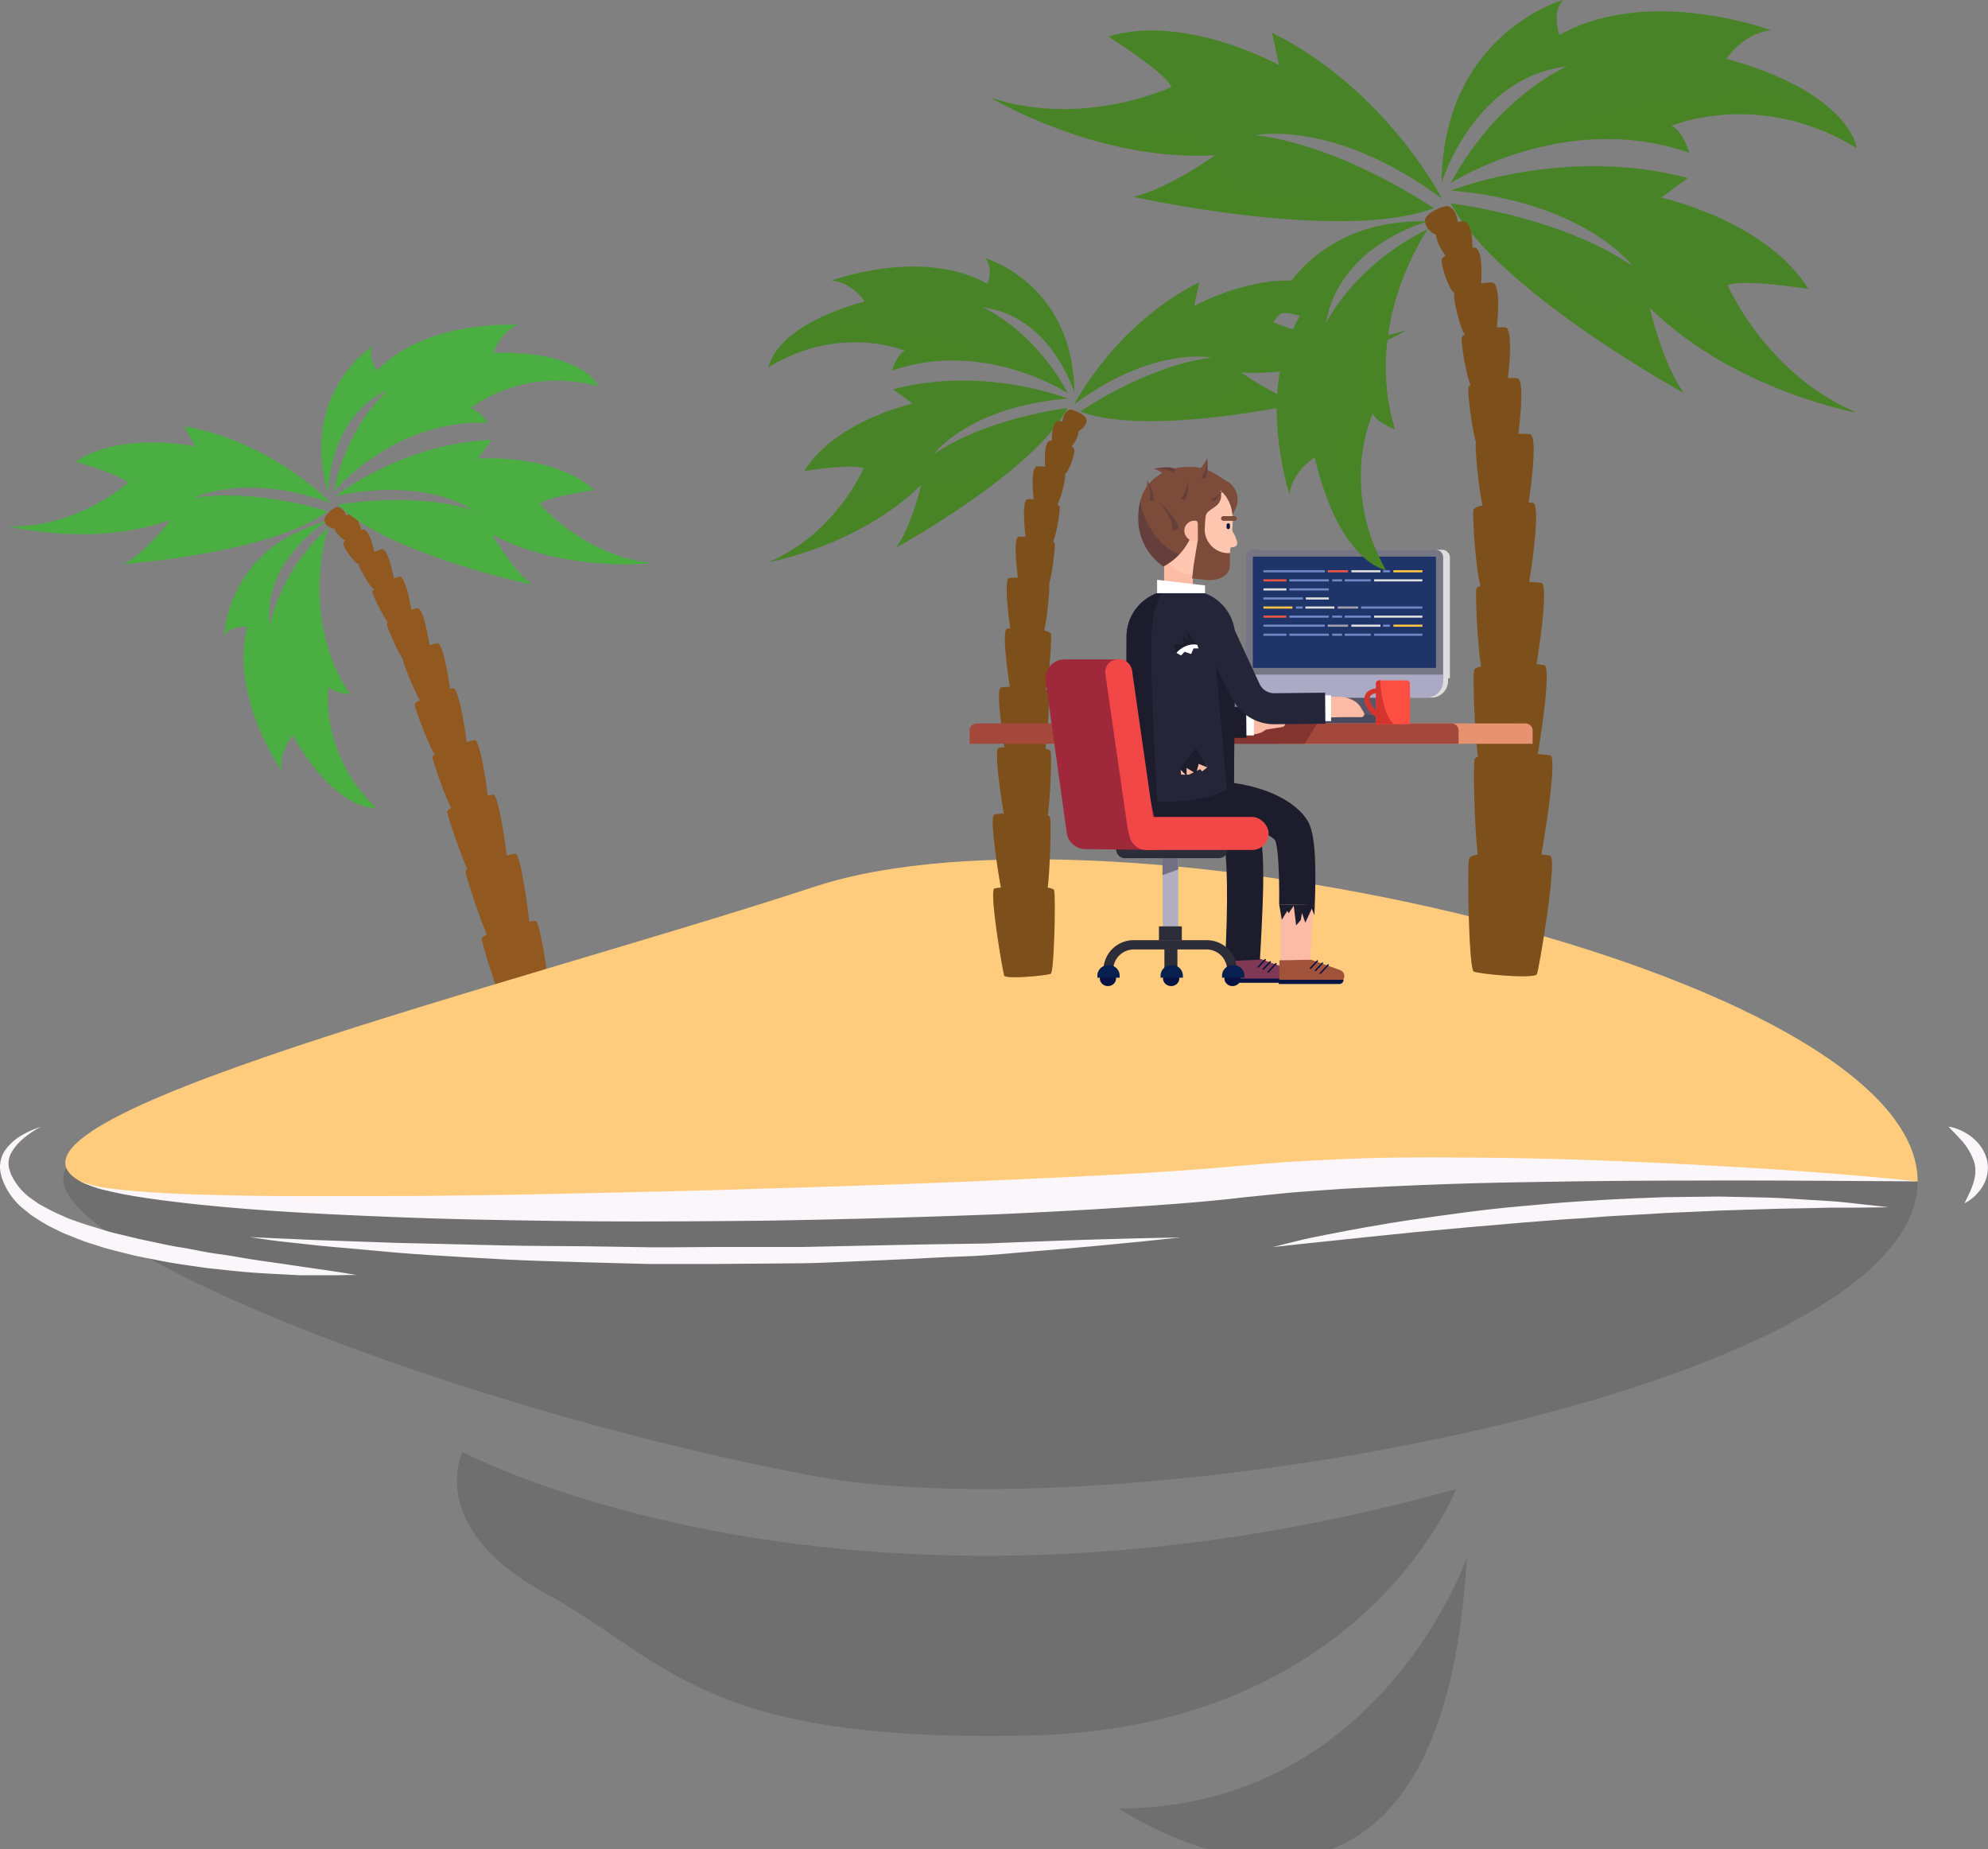<svg xmlns="http://www.w3.org/2000/svg" viewBox="0 0 417.27 388.14"><rect x="0" y="0" width="417.27" height="388.14" fill="#808080" stroke="none"/><defs><style>.a{isolation:isolate;}.b{fill:#91581f;}.c,.e,.h,.j{opacity:0.3;}.c,.e,.f,.h,.j{mix-blend-mode:multiply;}.d,.e{fill:#4aae42;}.f{opacity:0.13;}.g,.h{fill:#488427;}.i,.j{fill:#ffcc7d;}.k{fill:#fbf6f9;}.l{fill:#7d501b;}.m{fill:#7c4b39;}.n{fill:#fcbba4;}.o{fill:#ffc7b0;}.p,.q{fill:#081344;}.q{opacity:0.2;}.r{fill:#585668;}.s{fill:#ddd;}.t{fill:#767684;}.u{fill:#1f3468;}.v{fill:#aba9c4;}.w{fill:#6e89c4;}.x{fill:#ffc543;}.y{fill:#ea5444;}.z{fill:#a29fb0;}.aa{fill:#4a4960;}.ab{fill:#e79271;}.ac{fill:#a5483c;}.ad{fill:#84352f;}.ae{fill:#7f3954;}.af{fill:none;stroke:#081344;stroke-linecap:round;stroke-miterlimit:10;stroke-width:0.3px;}.ag{fill:#1c1c2d;}.ah{fill:#a0523a;}.ai{fill:#fff;}.aj{fill:#25253a;}.ak{fill:#b1aec1;}.al{fill:#716f82;}.am{fill:#2d2d3a;}.an{fill:#072050;}.ao{fill:#9f293b;}.ap{fill:#f14747;}.aq{fill:#fc4f42;}.ar{fill:#ce2d29;opacity:0.79;}</style></defs><title>island-detail</title><g class="a"><path class="b" d="M70.78,106.38c-.67.06-3.15,2-2.65,3.17a2.78,2.78,0,0,0,2.83,1.38c.76-.15,2.26-1.29,2-2.07S72.14,106.59,70.78,106.38Z"/><path class="b" d="M73.68,107.83c-.67,0-3.9,2.06-3.44,3.22s2.29,2.8,3.06,2.68,2.86-1.31,2.66-2.09S75,108.08,73.68,107.83Z"/><path class="b" d="M76.33,111.11c-.67,0-4.64,2.1-4.23,3.27s2.53,4.08,3.29,4,3.47-1.33,3.29-2.1S77.66,111.41,76.33,111.11Z"/><path class="b" d="M80.29,115.25c-.66,0-5.39,2.14-5,3.32s2.76,5.35,3.52,5.29,4.07-1.34,3.93-2.12S81.6,115.59,80.29,115.25Z"/><path class="b" d="M84,121c-.66,0-6.13,2.18-5.81,3.37s3,6.63,3.76,6.59,4.67-1.36,4.56-2.14S85.26,121.39,84,121Z"/><path class="b" d="M87.79,127.63c-.66-.06-6.87,2.22-6.6,3.42s3.23,7.9,4,7.89,5.28-1.38,5.19-2.16S89.07,128.08,87.79,127.63Z"/><path class="b" d="M91.94,135c-.65-.09-7.62,2.26-7.39,3.47s3.46,9.18,4.22,9.19,5.88-1.39,5.82-2.18S93.2,135.44,91.94,135Z"/><path class="b" d="M95.24,144.48c-.65-.11-8.36,2.3-8.18,3.52s3.69,10.45,4.45,10.5S98,157.09,98,156.3,96.48,145,95.24,144.48Z"/><path class="b" d="M99.77,155.36c-.65-.14-9.11,2.34-9,3.57s3.93,11.72,4.69,11.8,7.09-1.43,7.09-2.22S101,155.94,99.77,155.36Z"/><path class="b" d="M103.65,166.77c-.65-.16-9.85,2.39-9.76,3.62s4.16,13,4.92,13.1,7.69-1.44,7.72-2.24S104.85,167.4,103.65,166.77Z"/><path class="b" d="M108.29,179.2c-.64-.19-10.6,2.42-10.55,3.67s4.39,14.27,5.15,14.41,8.29-1.46,8.35-2.26S109.48,179.88,108.29,179.2Z"/><path class="b" d="M112.47,193.29c-.64-.21-11.34,2.47-11.34,3.72s4.63,15.55,5.39,15.71,8.9-1.48,9-2.28S113.64,194,112.47,193.29Z"/><g class="c"><path class="b" d="M68.79,107.79c-.53.59-.89,1.26-.67,1.76a2.78,2.78,0,0,0,2.83,1.38,2.32,2.32,0,0,0,.61-.25A24.39,24.39,0,0,0,68.79,107.79Z"/><path class="b" d="M70.75,109.74c-.42.46-.66.93-.51,1.31.45,1.16,2.29,2.8,3.06,2.68a2.26,2.26,0,0,0,.37-.1A28.7,28.7,0,0,0,70.75,109.74Z"/><path class="b" d="M73.12,112.8c-.69.55-1.18,1.13-1,1.58.41,1.17,2.53,4.08,3.29,4a3.74,3.74,0,0,0,.74-.21A43.09,43.09,0,0,0,73.12,112.8Z"/><path class="b" d="M75.83,117.53c-.42.37-.65.74-.56,1,.35,1.13,2.53,5,3.4,5.26C77.75,121.7,76.84,119.58,75.83,117.53Z"/><path class="b" d="M78.56,123.58c-.3.29-.46.56-.4.79.32,1.19,3,6.63,3.76,6.59H82C80.71,128.57,79.63,126.07,78.56,123.58Z"/><path class="b" d="M86,135.66a4,4,0,0,1-2.36-1.83c-.73-1.14-1.38-2.32-2-3.53-.32.27-.49.53-.44.75.27,1.2,3.23,7.9,4,7.89a13.38,13.38,0,0,0,2.67-.71C87.24,137.34,86.61,136.47,86,135.66Z"/><path class="b" d="M86.77,136.7c-1.3.61-2.31,1.25-2.22,1.72.23,1.21,3.46,9.18,4.22,9.19a17.41,17.41,0,0,0,3.49-.88A40.21,40.21,0,0,0,86.77,136.7Z"/><path class="b" d="M93.09,155.89c.85-3.19.14-6.88-1.33-10.48-2.28.79-4.81,1.89-4.7,2.59.18,1.22,3.69,10.45,4.45,10.5a9.17,9.17,0,0,0,1.71-.3A3.64,3.64,0,0,1,93.09,155.89Z"/><path class="b" d="M98,168.81c-1.37-2.56-1.46-5.32-1.78-8A4.36,4.36,0,0,1,93,157.4c-1.3.55-2.25,1.12-2.2,1.54.14,1.23,3.93,11.72,4.69,11.8A18.7,18.7,0,0,0,99,170,3.86,3.86,0,0,1,98,168.81Z"/><path class="b" d="M100.53,170.72A3.51,3.51,0,0,1,98,168.81c-.09-.17-.16-.33-.24-.5-2.08.72-3.89,1.53-3.85,2.09.09,1.24,4.16,13,4.92,13.1a21.59,21.59,0,0,0,4-.75C102.07,178.87,101.66,174.63,100.53,170.72Z"/><path class="b" d="M106.9,186.29a3.93,3.93,0,0,1-3.94-2.88c-.19-.92-.36-1.86-.52-2.81-2.45.77-4.72,1.68-4.7,2.27,0,1.25,4.39,14.27,5.15,14.41a26.07,26.07,0,0,0,4.85-.88A59,59,0,0,0,106.9,186.29Z"/><path class="b" d="M111.18,210.89c-.38-2.21-.25-5.29-.44-8a3.28,3.28,0,0,1-2.7-2.74c-.25-1.82-.31-3.82-.38-5.86-3.1.84-6.53,2-6.53,2.72,0,1.26,4.63,15.55,5.39,15.71a26.25,26.25,0,0,0,4.88-.81C111.32,211.58,111.24,211.24,111.18,210.89Z"/></g><path class="d" d="M70.42,104.12S84.4,93,103.18,92.35l-2.91,3.89s15.72-1.2,24.5,6.62c0,0-9.79,1.31-11.49,2.87,0,0,9.16,10.91,23.47,12.45,0,0-18.17,2.08-33.46-6,0,0,4,7.09,8.32,10.52,0,0-30.43-6.49-40.67-16.79,0,0,15.8-2.81,28.17,1.12C99.12,107,89.68,100,70.42,104.12Z"/><path class="e" d="M117.17,113c-4.95-1-9.58-2.93-14.45-4.17a3.82,3.82,0,0,1-4.48,2c-4.56-1.43-9.83-4.69-14.76-3.68a54.26,54.26,0,0,1-9.16,1.53c12.31,8.66,37.29,14,37.29,14-4.36-3.43-8.32-10.52-8.32-10.52,15.29,8.09,33.46,6,33.46,6A34.62,34.62,0,0,1,123.87,114C121.63,113.8,119.39,113.49,117.17,113Z"/><path class="d" d="M69.53,105.61S57.2,92.68,38.69,89.47L41,93.71s-15.41-3.34-25.17,3.2c0,0,9.52,2.64,11,4.42,0,0-10.56,9.55-25,9.12,0,0,17.71,4.55,34-1.37,0,0-4.89,6.48-9.69,9.28,0,0,31-2.26,42.59-11.05,0,0-15.27-5-28.06-2.75C40.7,104.55,51,98.89,69.53,105.61Z"/><path class="e" d="M26.17,118.35s30.08-2.2,42-10.66A4.3,4.3,0,0,1,67,108c-9.2,1-18.23,3.17-27.5,3.59-3.18.14-4.94-3.91-3.35-6.24-2.46,1-4.88,2-7.25,3.08a75.71,75.71,0,0,1-11.46,3.69,54.9,54.9,0,0,0,18.4-3S31,115.55,26.17,118.35Z"/><path class="d" d="M70.1,103.05s12.82-15.17,32.23-14.32c0,0-2.05-3-3.66-3,0,0,10.73-9,26.93-4.69,0,0-3.15-7.48-22-7,0,0,1.2-4.24,5.07-5.86,0,0-19.1-1.25-29.5,9.56,0,0-2.16-2.84-.95-5.09,0,0-15.45,9.72-9.37,30.83,0,0,0-16.11,12.7-21.67C81.52,81.77,73.09,88.66,70.1,103.05Z"/><path class="e" d="M112.08,77.11c-5.56,0-10.71,1.73-15.91,3.54a4.16,4.16,0,0,1-1.36.23c-9.62,3.24-18.76,8.39-23.46,17.43a45.7,45.7,0,0,0-1.26,4.75s12.82-15.17,32.23-14.32c0,0-2.05-3-3.66-3,0,0,10.73-9,26.93-4.69a4.93,4.93,0,0,0-.69-1C120.61,79.16,116.44,77.09,112.08,77.11Z"/><path class="d" d="M68.89,110.66s-6.3,18.83,4.52,35c0,0-3.61-.21-4.48-1.56,0,0-2.09,13.83,10,25.45,0,0-8,1.2-17.46-15.17,0,0-3,3.22-2.37,7.37,0,0-11-15.67-7.17-30.18,0,0-3.54-.37-4.84,1.83,0,0,.27-18.25,21.47-24,0,0-13.77,8.37-11.91,22.11C56.64,131.47,58.14,120.7,68.89,110.66Z"/><path class="e" d="M68.92,144.08c.88,1.35,4.48,1.56,4.48,1.56-6.23-9.29-6.78-19.46-6.13-26.43-1.09,5.26-1.64,10.65,0,15.76.93,2.94-1.59,5-4.06,4.89A40.21,40.21,0,0,0,63.73,158c8.41,12.51,15.18,11.51,15.18,11.51C66.83,157.91,68.92,144.08,68.92,144.08Z"/><path class="f" d="M97.09,304.73s81,43.34,208.53,7.79c0,0-19.27,50-89,51.71s-76.5-15.87-102-29.75S97.09,304.73,97.09,304.73Z"/><path class="f" d="M279.29,388.14c13.94-5.22,26.31-21.46,28.6-61.3,0,0-18.13,52.7-73.1,52.7a73.19,73.19,0,0,0,18.89,8.61Z"/><path class="g" d="M304.49,40s23.76-9.49,49.79-2.65l-5.59,4.13s22.06,4.83,30.88,19.17c0,0-14-2.23-16.94-.79,0,0,8.07,18.74,27.08,26.74,0,0-25.78-4.63-43.42-22,0,0,2.51,11.35,7.09,17.85,0,0-39.07-21.43-48.88-39.77,0,0,22.83,2.65,38.18,13.14C342.67,55.82,332.61,42.31,304.49,40Z"/><path class="h" d="M370.64,72.24c-5.77-2.17-11.35-4.73-17.05-7.15-1.39-.59-5.44-2.3-6-2.55l-.64-.28c-4.8,2.81-11.15,3.17-15.92.09a143.93,143.93,0,0,0-20.56-11.48c14.44,16,42.9,31.6,42.9,31.6-4.57-6.5-7.09-17.85-7.09-17.85,17.64,17.4,43.42,22,43.42,22A51.16,51.16,0,0,1,370.64,72.24Z"/><path class="g" d="M302.66,41.7S291.07,18.9,267,6.87l1.47,6.8s-19.76-10.93-35.85-6c0,0,12,7.54,13.25,10.58,0,0-18.42,8.75-38,2.23,0,0,22.42,13.53,47.16,12.1,0,0-9.38,6.87-17.11,8.74,0,0,43.5,9.67,63,2.37,0,0-18.91-13.08-37.36-15.32C263.54,28.38,280,24.87,302.66,41.7Z"/><path class="h" d="M253.82,32.65A14.68,14.68,0,0,1,252.2,28c-3.31.12-6.62.24-9.94.29a123.39,123.39,0,0,1-19.79-1.1C230.85,30.25,242,33.1,253.82,32.65Z"/><path class="h" d="M294.14,43.21,292.89,43l-.53-.06-3.09-.33q-3.94-.37-7.89-.66c-4.58-.32-9.17-.61-13.75-1a17.16,17.16,0,0,1-13.48-7.75c-2.52,1.74-9.91,6.59-16.21,8.11,0,0,43.5,9.67,63,2.37l-.58-.39A21.61,21.61,0,0,1,294.14,43.21Z"/><path class="g" d="M304.49,38.44s23.82-15.53,50.11-6.37c0,0-1.59-4.92-3.78-5.65,0,0,18.41-7.89,38.88,4.65,0,0-1.24-11.55-27.33-18.72,0,0,3.38-5.33,9.36-6,0,0-25.69-9.58-44.41,1,0,0-1.79-4.78.8-7.37,0,0-25.2,7-25.55,38.44,0,0,6.63-22.11,26.34-24.5C328.91,13.94,314.52,19.92,304.49,38.44Z"/><path class="h" d="M383.85,23.55l-1.06-.5-.53-.2a85.32,85.32,0,0,0-8.84-2.76c-2.88-.73-5.76-1.49-8.64-2.21a14.92,14.92,0,0,1-9.9,3.57,77.33,77.33,0,0,0-7.82.09c-1.14.08-2.28.18-3.41.3-.09,0-.57.11-1.46.24a89.74,89.74,0,0,0-13,3.43c-1.41.5-2.83,1-4.22,1.55l-1,.39c-1.68.75-3.36,1.51-5,2.33-4.21,2.08-8.32,4.32-12.39,6.66a15.56,15.56,0,0,1-1.41.71c-.24.42-.48.84-.71,1.27,0,0,23.82-15.53,50.11-6.37,0,0-1.59-4.92-3.78-5.65,0,0,18.41-7.89,38.88,4.65,0,0-.31-2.79-3.7-6.47C385.29,24.24,384.57,23.89,383.85,23.55Z"/><path class="f" d="M16.84,242.53c-23.57,13.1,74.07,52.36,154.26,67.3,65,12.1,231.39-17.94,231.39-61.88,0,0-90.23-14.55-139.55-19.93S33,233.56,16.84,242.53Z"/><path class="i" d="M16.84,247.94c-23.57-13.1,91.48-41.26,154.26-61.88S402.49,204,402.49,247.94c0,0-92.38-5.38-141.7,0S33,256.91,16.84,247.94Z"/><path class="j" d="M361.81,210.11a20.76,20.76,0,0,1-3.76,9,48.83,48.83,0,0,1-20.5,16.13,69.91,69.91,0,0,1-36.32,5.55c-13.46-1.57-26.41-5.11-39.71-7.47-.57-.1-5.87-.86-3.62-.62-1.25-.14-2.51-.29-3.77-.37-3.2-.2-6.41-.24-9.61-.21-6.83.05-13.66.33-20.49.62-13.81.59-27.64.34-41.44,1.08-3.81.2-7.63.44-11.43.82-1.62.16-3.25.32-4.87.52l-1.24.15-1,.16c-6.44,1-12.67,2.68-19,4.13-14.17,3.24-28.81,5.78-43.36,6.32-14.15.53-28.39-.08-42.56-.21-7.12-.06-14.46-.91-21.55-.17l-1.54.15-.87.13-4.93.71a105.14,105.14,0,0,1-12.38,1.19c-.47,0-.93,0-1.39,0l.4.25c16.14,9,194.62,5.38,243.95,0s141.7,0,141.7,0C402.49,234.27,386.18,221.12,361.81,210.11Z"/><path class="k" d="M402.49,247.94c-16.11-.09-32.21-.23-48.3-.16q-12.06,0-24.12.17c-8,.13-16.07.23-24.09.49s-16,.63-24,1.06c-4,.27-8,.55-11.95.88l-5.94.61-3,.3-3,.34c-8.08.87-16.14,1.39-24.2,1.91s-16.11.92-24.17,1.29q-24.17.94-48.34,1.35-12.09.14-24.18.17T113,256.19c-8.06-.13-16.12-.26-24.18-.54s-16.12-.61-24.17-1.06-16.1-1.05-24.13-1.91c-4-.44-8-.93-12-1.58-2-.34-4-.71-5.95-1.19a23.12,23.12,0,0,1-5.72-2,22.89,22.89,0,0,0,5.82,1.45c2,.29,4,.49,6,.64,4,.34,8,.54,12,.67q12,.39,24.1.37T88.88,251c8-.11,16.08-.18,24.11-.36l24.11-.53q12.06-.28,24.11-.68c16.07-.46,32.14-1,48.19-1.72s32.12-1.41,48-2.78l3-.27,3-.25,6.08-.49c4.05-.25,8.1-.45,12.15-.64s8.09-.29,12.13-.33,8.08-.08,12.12,0c16.15,0,32.27.6,48.37,1.42S386.46,246.27,402.49,247.94Z"/><path class="l" d="M304,43.28c-.94-.19-5.15,1.47-4.94,3.26a4,4,0,0,0,3.31,3c1.11.11,3.63-.84,3.63-2S305.84,44.12,304,43.28Z"/><path class="l" d="M307.43,46.46c-.93-.23-6.19,1.22-6,3s2,4.79,3.09,4.93,4.47-.62,4.51-1.76S309.18,47.36,307.43,46.46Z"/><path class="l" d="M309.72,52c-.92-.26-7.23,1-7.15,2.75s1.79,6.63,2.87,6.82,5.3-.39,5.38-1.53S311.43,53,309.72,52Z"/><path class="l" d="M313.45,59.36c-.9-.29-8.27.72-8.26,2.49s1.58,8.48,2.66,8.7,6.14-.17,6.26-1.3S315.11,60.37,313.45,59.36Z"/><path class="l" d="M316.13,68.76c-.89-.32-9.31.47-9.36,2.24s1.38,10.32,2.44,10.58,7,.06,7.14-1.06S317.75,69.83,316.13,68.76Z"/><path class="l" d="M318.64,79.44c-.87-.36-10.35.22-10.46,2s1.18,12.17,2.22,12.47,7.8.29,8-.83S320.21,80.57,318.64,79.44Z"/><path class="l" d="M321.32,91.19c-.86-.39-11.38,0-11.57,1.72s1,14,2,14.35,8.64.51,8.89-.6S322.85,92.38,321.32,91.19Z"/><path class="l" d="M321.92,105.61c-.85-.42-12.42-.28-12.67,1.47s.77,15.86,1.79,16.23,9.47.74,9.76-.36S323.41,106.86,321.92,105.61Z"/><path class="l" d="M323.66,122.4c-.83-.45-13.46-.53-13.78,1.21s.56,17.7,1.57,18.12,10.31,1,10.64-.13S325.11,123.71,323.66,122.4Z"/><path class="l" d="M324.28,139.66c-.82-.49-14.5-.78-14.88,1s.36,19.54,1.36,20,11.14,1.18,11.52.1S325.68,141,324.28,139.66Z"/><path class="l" d="M325.53,158.62c-.8-.52-15.54-1-16,.7s.15,21.39,1.14,21.88,12,1.41,12.39.34S326.89,160,325.53,158.62Z"/><path class="l" d="M325.47,179.67c-.79-.55-16.58-1.29-17.09.44s-.05,23.23.92,23.77,12.81,1.63,13.27.57S326.78,181.15,325.47,179.67Z"/><g class="c"><path class="l" d="M306,47.36c0-1.21-.31-3.29-2-4.08a2,2,0,0,0-.7.05,9.27,9.27,0,0,0,0,1A23.1,23.1,0,0,1,306,47.36Z"/><path class="l" d="M308.87,53a.69.69,0,0,0,.12-.33c0-1.15.19-5.27-1.55-6.17a5.22,5.22,0,0,0-1.89.25A18.13,18.13,0,0,1,308.87,53Z"/><path class="l" d="M309.54,56.2a16.66,16.66,0,0,1-.13,4.9c.79-.26,1.39-.6,1.42-1,.08-1.14.59-7.08-1.11-8a3.82,3.82,0,0,0-1.14,0A18.73,18.73,0,0,1,309.54,56.2Z"/><path class="l" d="M308.94,63.13c.14.17.27.34.43.51a11.91,11.91,0,0,1,3.52,6.44c.7-.21,1.19-.48,1.23-.83.13-1.13,1-8.88-.66-9.89a13.18,13.18,0,0,0-3.85.35A17.83,17.83,0,0,1,308.94,63.13Z"/><path class="l" d="M312.11,77.67a5.93,5.93,0,0,0,.75,3.92c1.73-.15,3.41-.48,3.5-1.07.17-1.12,1.4-10.68-.22-11.75a13.52,13.52,0,0,0-3.52.12C313.36,71.47,313,74.21,312.11,77.67Z"/><path class="l" d="M315.6,87.24a43.8,43.8,0,0,1,1.09,6.55c1-.16,1.65-.4,1.72-.74.21-1.11,1.8-12.48.23-13.61a25.06,25.06,0,0,0-6.47.33C312.8,82.26,315,85,315.6,87.24Z"/><path class="l" d="M316.9,98.18c0,3.11-.17,6.22-.32,9.32,2-.06,3.95-.29,4.07-.84.25-1.11,2.2-14.29.67-15.48a21.45,21.45,0,0,0-5,0A44.52,44.52,0,0,1,316.9,98.18Z"/><path class="l" d="M316.48,109.48c-.08,1.55-.68,2.92-.36,4.5a19.31,19.31,0,0,1,.72,5c-.11,1.47-.7,3.28-.27,4.72,2.14,0,4.1-.21,4.23-.73.29-1.1,2.6-16.09,1.12-17.34a23.83,23.83,0,0,0-5.25-.15Q316.58,107.47,316.48,109.48Z"/><path class="l" d="M316.58,123.72a31.38,31.38,0,0,1,1.53,4.18c.42,2.67-.55,4.4-1.71,6.75-1,2.06-.16.74,1.32,1.67a5.83,5.83,0,0,1,2.35,2.26,6.83,6.83,0,0,1,.62,3.54c.79-.1,1.33-.26,1.41-.51.33-1.09,3-17.89,1.56-19.2a34.08,34.08,0,0,0-7.24-.21A4.43,4.43,0,0,0,316.58,123.72Z"/><path class="l" d="M320,144.78c-1.07,2.77-2.52,4.22-.9,6.95,1.1,1.84.48,5-.56,6.71-.36.6,0,1.66.6,2.83,1.68,0,3-.18,3.11-.56.37-1.08,3.41-19.69,2-21.06a17.73,17.73,0,0,0-3.92-.35A7.5,7.5,0,0,1,320,144.78Z"/><path class="l" d="M325.53,158.62a33.81,33.81,0,0,0-6.81-.49c-.06.11-.11.22-.16.32-.86,1.45,2.53,5.51,2.71,7.56a9.08,9.08,0,0,1-.75,4.75,5,5,0,0,1,2.19,4.24c-.19,2.53-1.55,4.5-2.08,6.93,0,0,0,.07,0,.1,1.36,0,2.35-.18,2.46-.49C323.49,180.46,326.89,160,325.53,158.62Z"/><path class="l" d="M325.47,179.67a17.67,17.67,0,0,0-3.95-.47,17.79,17.79,0,0,0-.89,2.73c-.69,3.2,0,6.3-1.19,9.48s-2.27,6.72-4.45,9.59a2.63,2.63,0,0,1-4.78-2c.09-.61.21-1.21.33-1.81l0-.09c-.12-.52-.22-1-.32-1.56l0,.07a2.84,2.84,0,0,1-1.69,1.63c.2,3.64.48,6.46.82,6.65,1,.54,12.81,1.63,13.27.57S326.78,181.15,325.47,179.67Z"/></g><path class="k" d="M267.12,261.73l1.42-.35c.93-.23,2.28-.57,4-1s3.85-.85,6.28-1.33,5.17-1,8.18-1.53,6.26-1.08,9.72-1.58,7.11-1,10.89-1.5,7.7-.94,11.69-1.29,8-.75,12.1-1l6.08-.38,6-.28q3-.14,5.95-.23l5.81-.07c1.91,0,3.78-.06,5.62-.06l5.38.11c3.5.06,6.8.13,9.85.35s5.84.34,8.31.51,4.62.46,6.39.64c3.54.38,5.55.63,5.55.63s-2,.05-5.59.08l-6.4,0c-2.47.07-5.26.14-8.29.18s-6.32.18-9.8.27l-5.35.17c-1.82.11-3.69.17-5.58.26l-5.77.25c-1.95.13-3.92.25-5.91.35l-6,.34-6,.44c-4,.22-8.07.58-12,.88l-11.66,1-10.9,1-9.76,1-14.62,1.53Z"/><path class="k" d="M52.38,259.63l2.2.11c1.43.09,3.54.14,6.21.27s5.91.29,9.63.39l12.5.44,14.79.35c5.24.13,10.77.29,16.5.31s11.64.08,17.64.2l4.52.08,4.55,0,9.14-.07,18.22,0,17.64-.37c5.72-.14,11.25-.21,16.5-.29l3.88-.06c1.27,0,2.53-.11,3.76-.14l7.14-.27c9.15-.36,16.79-.57,22.14-.7l8.41-.17-8.36.88c-5.32.53-12.94,1.27-22.08,2-4.57.36-9.52.92-14.78,1.09s-10.79.54-16.52.77l-8.73.37c-3,.12-5.94.28-8.95.31l-18.27.15H136.33l-4.53-.11c-6-.13-12-.35-17.69-.51s-11.27-.49-16.52-.8-10.21-.6-14.79-1l-12.48-1.12c-3.71-.31-6.94-.74-9.6-1s-4.74-.57-6.16-.78Z"/><path class="k" d="M8.59,236.47s-.33.16-.91.51a23.09,23.09,0,0,0-2.4,1.66,11.52,11.52,0,0,0-2.88,3.24,4.52,4.52,0,0,0-.61,2.32v.31l.06.31c0,.19.06.44.12.59a9,9,0,0,0,.53,1.43,13.15,13.15,0,0,0,4.13,4.78l1.46,1c.51.32,1.07.6,1.62.9a35.61,35.61,0,0,0,3.46,1.67c1.17.58,2.49,1,3.75,1.44s2.62.84,4,1.26l2,.61c.68.2,1.37.35,2.06.52l4.16,1,4.2.89c1.4.3,2.79.6,4.19.82,2.8.43,5.52,1.09,8.2,1.44s5.25.85,7.71,1.23,4.79.68,6.94,1,4.12.62,5.87.86,3.28.48,4.53.67c2.51.39,4,.65,4,.65s-1.46,0-4,.06c-1.27,0-2.82,0-4.59,0l-2.83,0c-1,0-2-.09-3.13-.14-2.18-.11-4.54-.22-7-.4s-5.13-.46-7.84-.76l-2.06-.22-2.08-.3q-2.09-.29-4.23-.63c-1.42-.2-2.85-.49-4.28-.78l-4.31-.85L24,262.45c-.71-.19-1.42-.36-2.12-.57l-2.09-.67a40,40,0,0,1-4.09-1.45c-1.32-.57-2.66-1-3.9-1.7a29.47,29.47,0,0,1-3.65-2c-.57-.38-1.15-.72-1.7-1.12l-1.57-1.26a14.27,14.27,0,0,1-4.38-6.17,10.69,10.69,0,0,1-.42-1.61A7.69,7.69,0,0,1,0,245l0-.44.06-.44a6.07,6.07,0,0,1,1.18-2.94,11.44,11.44,0,0,1,3.64-3.09,17.75,17.75,0,0,1,2.71-1.25C8.24,236.57,8.59,236.47,8.59,236.47Z"/><path class="k" d="M409,236.47a5.8,5.8,0,0,1,.89.17,10.39,10.39,0,0,1,2.23.88,10.51,10.51,0,0,1,2.78,2.07,8.51,8.51,0,0,1,2.1,3.64,7.41,7.41,0,0,1-.17,4.3,8.47,8.47,0,0,1-1.86,3,7.3,7.3,0,0,1-1,.94,6.29,6.29,0,0,1-.84.62c-.49.31-.78.46-.78.46s.13-.32.38-.82.59-1.22.94-2a5,5,0,0,0,.25-.65c.07-.23.18-.44.24-.68a10.83,10.83,0,0,0,.36-1.45,7.06,7.06,0,0,0-.13-3,13.48,13.48,0,0,0-3.21-5.18c-.62-.67-1.17-1.24-1.56-1.64Z"/><path class="g" d="M224.11,83.65s-17.5-7-36.67-1.95l4.12,3S175.3,88.3,168.81,98.86c0,0,10.29-1.64,12.48-.58,0,0-5.94,13.8-19.94,19.7,0,0,19-3.41,32-16.22,0,0-1.85,8.36-5.22,13.15,0,0,28.78-15.79,36-29.3,0,0-16.82,2-28.13,9.68C196,95.29,203.4,85.33,224.11,83.65Z"/><path class="h" d="M175.39,107.38c4.25-1.6,8.36-3.48,12.56-5.27l4.42-1.88.47-.21a11.38,11.38,0,0,0,11.73.07,106,106,0,0,1,15.15-8.46c-10.64,11.77-31.6,23.27-31.6,23.27,3.37-4.79,5.22-13.15,5.22-13.15-13,12.82-32,16.22-32,16.22A37.69,37.69,0,0,0,175.39,107.38Z"/><path class="g" d="M225.46,84.88s8.54-16.8,26.27-25.66l-1.09,5s14.56-8.05,26.41-4.4c0,0-8.82,5.55-9.76,7.8,0,0,13.57,6.45,28,1.64,0,0-16.52,10-34.74,8.91,0,0,6.91,5.06,12.6,6.44,0,0-32,7.12-46.39,1.74,0,0,13.93-9.63,27.52-11.29C254.28,75.07,242.14,72.48,225.46,84.88Z"/><path class="h" d="M261.44,78.21a10.81,10.81,0,0,0,1.19-3.43c2.44.09,4.88.18,7.32.22a90.9,90.9,0,0,0,14.58-.81A61.75,61.75,0,0,1,261.44,78.21Z"/><path class="h" d="M231.74,86l.92-.15.39,0,2.28-.24q2.9-.27,5.81-.48c3.38-.24,6.76-.45,10.13-.72a12.64,12.64,0,0,0,9.93-5.71c1.86,1.28,7.3,4.85,11.94,6,0,0-32,7.12-46.39,1.74l.42-.28A15.92,15.92,0,0,0,231.74,86Z"/><path class="g" d="M224.11,82.48S206.56,71,187.2,77.78c0,0,1.17-3.63,2.79-4.16,0,0-13.56-5.81-28.64,3.43,0,0,.91-8.51,20.13-13.79,0,0-2.49-3.93-6.9-4.38,0,0,18.93-7.06,32.72.72,0,0,1.32-3.52-.59-5.43,0,0,18.56,5.13,18.82,28.31,0,0-4.88-16.28-19.41-18C206.12,64.43,216.72,68.83,224.11,82.48Z"/><path class="h" d="M165.65,71.51l.78-.37.39-.15a62.85,62.85,0,0,1,6.51-2c2.12-.54,4.24-1.1,6.37-1.63A11,11,0,0,0,187,70a57,57,0,0,1,5.76.07c.84.06,1.68.13,2.51.22l1.07.18A66.11,66.11,0,0,1,205.91,73c1,.37,2.08.73,3.11,1.14l.71.29c1.24.55,2.47,1.11,3.69,1.71,3.1,1.53,6.13,3.18,9.13,4.9a11.46,11.46,0,0,0,1,.53c.18.31.35.62.53.94,0,0-17.55-11.44-36.92-4.69,0,0,1.17-3.63,2.79-4.16,0,0-13.56-5.81-28.64,3.43,0,0,.23-2.05,2.73-4.77C164.59,72,165.12,71.76,165.65,71.51Z"/><path class="l" d="M224.44,86c.7-.14,3.8,1.08,3.64,2.4a2.93,2.93,0,0,1-2.44,2.25c-.82.08-2.68-.62-2.68-1.47S223.12,86.67,224.44,86Z"/><path class="l" d="M221.95,88.39c.69-.17,4.56.9,4.46,2.21s-1.47,3.53-2.28,3.63-3.29-.45-3.32-1.3S220.66,89,221.95,88.39Z"/><path class="l" d="M220.26,92.51c.67-.19,5.33.72,5.27,2s-1.32,4.89-2.12,5-3.9-.29-4-1.13S219,93.21,220.26,92.51Z"/><path class="l" d="M217.51,97.89c.66-.21,6.09.53,6.08,1.84s-1.17,6.24-2,6.41-4.52-.12-4.61-1S216.29,98.64,217.51,97.89Z"/><path class="l" d="M215.54,104.81c.65-.24,6.86.35,6.9,1.65s-1,7.6-1.8,7.8-5.13,0-5.26-.78S214.35,105.61,215.54,104.81Z"/><path class="l" d="M213.69,112.68c.64-.26,7.62.16,7.71,1.46s-.87,9-1.64,9.18-5.75.21-5.9-.61S212.53,113.52,213.69,112.68Z"/><path class="l" d="M211.72,121.34c.63-.29,8.39,0,8.52,1.27s-.71,10.32-1.48,10.57-6.36.38-6.55-.44S210.59,122.21,211.72,121.34Z"/><path class="l" d="M211.27,132c.62-.31,9.15-.21,9.34,1.08s-.56,11.68-1.32,12-7,.54-7.19-.27S210.18,132.88,211.27,132Z"/><path class="l" d="M210,144.33c.61-.33,9.92-.39,10.15.89s-.41,13-1.16,13.35-7.59.71-7.84-.1S208.93,145.29,210,144.33Z"/><path class="l" d="M209.53,157c.6-.36,10.68-.58,11,.7s-.26,14.4-1,14.73-8.21.87-8.48.08S208.5,158,209.53,157Z"/><path class="l" d="M208.61,171c.59-.38,11.45-.76,11.78.51s-.11,15.76-.84,16.12-8.82,1-9.13.25S207.61,172.06,208.61,171Z"/><path class="l" d="M208.66,186.52c.58-.41,12.21-.95,12.59.32s0,17.11-.68,17.51-9.44,1.2-9.77.42S207.69,187.61,208.66,186.52Z"/><g class="c"><path class="l" d="M223,89c0-.89.23-2.42,1.47-3a1.48,1.48,0,0,1,.52,0,6.83,6.83,0,0,1,0,.76A17,17,0,0,0,223,89Z"/><path class="l" d="M220.89,93.18a.51.51,0,0,1-.08-.24c0-.85-.14-3.88,1.14-4.55a3.84,3.84,0,0,1,1.39.18A13.36,13.36,0,0,0,220.89,93.18Z"/><path class="l" d="M220.39,95.57a12.27,12.27,0,0,0,.1,3.61c-.58-.19-1-.44-1-.75-.06-.84-.44-5.21.82-5.92a2.81,2.81,0,0,1,.84,0A13.8,13.8,0,0,0,220.39,95.57Z"/><path class="l" d="M220.84,100.67c-.1.13-.2.25-.31.37a8.77,8.77,0,0,0-2.59,4.74c-.51-.15-.88-.36-.91-.61-.09-.83-.73-6.54.49-7.29a9.71,9.71,0,0,1,2.84.25A13.14,13.14,0,0,0,220.84,100.67Z"/><path class="l" d="M218.5,111.38a4.37,4.37,0,0,1-.55,2.89c-1.27-.11-2.51-.36-2.58-.79-.12-.83-1-7.87.16-8.66a10,10,0,0,1,2.6.09C217.58,106.81,217.84,108.83,218.5,111.38Z"/><path class="l" d="M215.93,118.43a32.26,32.26,0,0,0-.8,4.83c-.71-.12-1.22-.29-1.26-.55-.15-.82-1.33-9.2-.17-10a18.46,18.46,0,0,1,4.77.24C218,114.76,216.35,116.75,215.93,118.43Z"/><path class="l" d="M215,126.49c0,2.29.12,4.58.24,6.87-1.5,0-2.91-.22-3-.62-.18-.82-1.62-10.52-.5-11.4a15.8,15.8,0,0,1,3.65,0A32.79,32.79,0,0,0,215,126.49Z"/><path class="l" d="M215.28,134.81c.06,1.14.5,2.15.27,3.32a14.23,14.23,0,0,0-.53,3.67c.08,1.08.52,2.42.2,3.47-1.57,0-3-.16-3.12-.54-.21-.81-1.92-11.85-.82-12.77a17.56,17.56,0,0,1,3.87-.11Q215.21,133.33,215.28,134.81Z"/><path class="l" d="M215.21,145.3a23.11,23.11,0,0,0-1.13,3.08c-.31,2,.41,3.24,1.26,5,.75,1.52.12.54-1,1.23a4.29,4.29,0,0,0-1.73,1.66,5,5,0,0,0-.46,2.6c-.59-.07-1-.19-1-.38-.25-.8-2.21-13.18-1.15-14.14a25.11,25.11,0,0,1,5.33-.16A3.26,3.26,0,0,1,215.21,145.3Z"/><path class="l" d="M212.68,160.82c.79,2,1.86,3.11.66,5.12-.81,1.36-.35,3.67.41,4.95.26.44,0,1.22-.44,2.08-1.24,0-2.2-.14-2.29-.41-.27-.8-2.51-14.51-1.48-15.51a13.06,13.06,0,0,1,2.89-.26A5.53,5.53,0,0,0,212.68,160.82Z"/><path class="l" d="M208.61,171a24.91,24.91,0,0,1,5-.36c0,.08.08.16.12.23.64,1.07-1.87,4.06-2,5.57a6.69,6.69,0,0,0,.55,3.5,3.7,3.7,0,0,0-1.61,3.13c.14,1.87,1.14,3.32,1.53,5.1,0,0,0,0,0,.07-1,0-1.73-.13-1.82-.36C210.11,187.1,207.61,172.06,208.61,171Z"/><path class="l" d="M208.66,186.52a13,13,0,0,1,2.91-.35,13.1,13.1,0,0,1,.66,2c.51,2.36,0,4.64.88,7s1.67,5,3.28,7.07a1.93,1.93,0,0,0,3.52-1.48c-.07-.45-.15-.89-.24-1.33l0-.07c.09-.38.16-.77.23-1.15l0,.05a2.09,2.09,0,0,0,1.25,1.2c-.14,2.68-.35,4.76-.61,4.9-.72.39-9.44,1.2-9.77.42S207.69,187.61,208.66,186.52Z"/></g><path class="m" d="M255,99.45l2.69,1.66a4.4,4.4,0,0,1,1.6,5.75,6.51,6.51,0,0,0-.31.64c.1-.12-4.12-8-4.12-8"/><rect class="n" x="244.34" y="113.99" width="6.03" height="11.18" rx="2.32" ry="2.32"/><path class="m" d="M259,107.5c.06.53-2.41,1.42-2.43,2l.4,1.12c-3-1.1-.36.58-.36.58-.9,2.67-.59,4.15-3.16,5.16a9.44,9.44,0,0,1-4.15.63c-2-.14-3.71.48-5.14-.2a3,3,0,0,1-.84-.59,9.57,9.57,0,0,1-1.33-1.65c-.14-.24-.29-.47-.41-.72-.78-1.5-2.36-5.89-2.23-7.7.36-5.09,5.23-8.5,10.85-8.11l.43,0a9.48,9.48,0,0,1,7.21,4.15l.24.38h0a16.27,16.27,0,0,1,.7,3.92A5.77,5.77,0,0,1,259,107.5Z"/><path class="o" d="M258.76,109.13l-.07,1.4-.12,2.32-.19.82c0,.36-.2,2.28-.27,2.63-.64,3.28-2.79,4-6.13,4.39l-.3,0a7.4,7.4,0,0,1-2.14-.1,7.57,7.57,0,0,1-1.9-.61h0a7.84,7.84,0,0,1-3.48-3.23,7.58,7.58,0,0,1-1-3.53c0-.09,0-.17,0-.27a2.73,2.73,0,0,1,0-.32v-.31l0-.66.11-2.28v0h0l0-.42,0-.33,0-.3v-.08a6.15,6.15,0,0,1,.29-1.52,7.31,7.31,0,0,1,.37-1l.06-.15a6.79,6.79,0,0,1,.4-.77h0a7.79,7.79,0,0,1,2.21-2.38c.18-.13.36-.25.55-.36a8,8,0,0,1,4.45-1.09,6.94,6.94,0,0,1,3.42,1.12,7.86,7.86,0,0,1,1.76,1.44,7.5,7.5,0,0,1,1.55,2.74l.05.17a5.77,5.77,0,0,1,.22,1A9.62,9.62,0,0,1,258.76,109.13Z"/><path class="m" d="M255.94,102.2c1.64,4.52-2.68,4.15-2.88,6.22a19.52,19.52,0,0,0-.17,2.28l-.33,1.06a.78.78,0,0,1-1.53-.22v0l0-1.69-.84,2.23a12.78,12.78,0,0,1-6,6.83,12.16,12.16,0,0,1-5.27-10.28,15.7,15.7,0,0,1,.1-1.78,12,12,0,0,1,.28-1.56c2.18-8.88,13.09-5.85,14.14-5.46A8.12,8.12,0,0,1,255.94,102.2Z"/><path class="o" d="M259.69,113.91s0,.12,0,.12c0,.49-.44.88-1.49.85l.15-3.81A6.64,6.64,0,0,1,259.69,113.91Z"/><path class="m" d="M259.12,109.3h-2.33a.49.49,0,0,1-.49-.49h0a.49.49,0,0,1,.49-.49h2.33a.49.49,0,0,1,.49.49h0A.49.49,0,0,1,259.12,109.3Z"/><path class="p" d="M257.81,111.05h0a.35.35,0,0,1-.35-.35v-.52a.35.35,0,0,1,.35-.35h0a.35.35,0,0,1,.35.35v.52A.35.35,0,0,1,257.81,111.05Z"/><path class="q" d="M247.54,116.35a12.82,12.82,0,0,1-3.35,2.53,12.16,12.16,0,0,1-5.27-10.28,15.7,15.7,0,0,1,.1-1.78,12,12,0,0,1,.28-1.56,17,17,0,0,0,2.41,6C244.11,115.11,246.69,116.11,247.54,116.35Z"/><path class="m" d="M258.18,116.06l-.07,2.67c0,2.28-2.69,3.19-4.7,3l-3.19-.34.32-2.76.87-5.29L250,109.36l2.89,1.2h0a5,5,0,0,0,5.17,5.53Z"/><path class="n" d="M250.84,109.26a.58.58,0,0,1,.58.59v3.72h-.83a2.24,2.24,0,0,1-2-2.22,2.06,2.06,0,0,1,.65-1.49,2.11,2.11,0,0,1,1.38-.58h.28Z"/><rect class="p" x="230.36" y="167.35" width="18.34" height="3.38" transform="translate(479.07 338.08) rotate(180)"/><rect class="r" x="278.31" y="124.14" width="12.61" height="27.13"/><path class="s" d="M264.53,115.38h38.15a1.65,1.65,0,0,1,1.65,1.65v25.32a0,0,0,0,1,0,0H262.88a0,0,0,0,1,0,0V117A1.65,1.65,0,0,1,264.53,115.38Z"/><path class="s" d="M262.49,141.58h41.45a0,0,0,0,1,0,0v1.34a3.49,3.49,0,0,1-3.49,3.49H266a3.49,3.49,0,0,1-3.49-3.49v-1.34A0,0,0,0,1,262.49,141.58Z"/><path class="t" d="M302.91,117v25.33H261.45V117a1.65,1.65,0,0,1,1.65-1.65h38.15A1.65,1.65,0,0,1,302.91,117Z"/><rect class="u" x="262.96" y="116.83" width="38.44" height="23.35" rx="0.15" ry="0.15"/><path class="v" d="M302.91,141.58v1.34a3.49,3.49,0,0,1-3.49,3.49H264.95a3.49,3.49,0,0,1-3.49-3.49v-1.34Z"/><rect class="w" x="265.19" y="119.67" width="12.88" height="0.45"/><rect class="s" x="283.65" y="119.67" width="6.1" height="0.45"/><rect class="x" x="292.46" y="119.67" width="6.1" height="0.45"/><rect class="w" x="290.29" y="119.67" width="1.44" height="0.45"/><rect class="y" x="278.67" y="119.67" width="4.28" height="0.45"/><rect class="w" x="265.19" y="131.09" width="12.88" height="0.45"/><rect class="s" x="283.65" y="131.09" width="6.1" height="0.45"/><rect class="x" x="292.46" y="131.09" width="6.1" height="0.45"/><rect class="w" x="290.29" y="131.09" width="1.44" height="0.45"/><rect class="z" x="278.67" y="131.09" width="4.28" height="0.45"/><rect class="w" x="285.68" y="127.28" width="12.88" height="0.45" transform="translate(584.23 255.01) rotate(180)"/><rect class="s" x="273.99" y="127.28" width="6.1" height="0.45" transform="translate(554.08 255.01) rotate(180)"/><rect class="x" x="265.19" y="127.28" width="6.1" height="0.45" transform="translate(536.47 255.01) rotate(180)"/><rect class="w" x="272.01" y="127.28" width="1.44" height="0.45" transform="translate(545.46 255.01) rotate(180)"/><rect class="z" x="280.8" y="127.28" width="4.28" height="0.45" transform="translate(565.87 255.01) rotate(180)"/><rect class="y" x="265.19" y="121.58" width="4.83" height="0.45"/><rect class="w" x="279.63" y="121.58" width="2.07" height="0.45"/><rect class="s" x="288.43" y="121.58" width="10.12" height="0.45"/><rect class="w" x="282.24" y="121.58" width="5.47" height="0.45"/><rect class="w" x="270.62" y="121.58" width="8.3" height="0.45"/><rect class="w" x="265.19" y="132.99" width="4.83" height="0.45"/><rect class="w" x="279.63" y="132.99" width="2.07" height="0.45"/><rect class="w" x="288.43" y="132.99" width="10.12" height="0.45"/><rect class="w" x="282.24" y="132.99" width="5.47" height="0.45"/><rect class="w" x="270.62" y="132.99" width="8.3" height="0.45"/><rect class="y" x="265.19" y="129.19" width="4.83" height="0.45"/><rect class="w" x="279.63" y="129.19" width="2.07" height="0.45"/><rect class="s" x="288.43" y="129.19" width="10.12" height="0.45"/><rect class="w" x="282.24" y="129.19" width="5.47" height="0.45"/><rect class="w" x="270.62" y="129.19" width="8.3" height="0.45"/><rect class="s" x="265.19" y="123.48" width="4.83" height="0.45"/><rect class="w" x="270.62" y="123.48" width="8.3" height="0.45"/><rect class="s" x="274.09" y="125.38" width="4.83" height="0.45" transform="translate(553.01 251.21) rotate(180)"/><rect class="w" x="265.19" y="125.38" width="8.3" height="0.45" transform="translate(538.67 251.21) rotate(180)"/><rect class="aa" x="272.79" y="150.1" width="18.79" height="1.88" rx="0.94" ry="0.94"/><path class="ab" d="M269.89,151.83h50.29a1.51,1.51,0,0,1,1.51,1.51v2.76a0,0,0,0,1,0,0H268.38a0,0,0,0,1,0,0v-2.76A1.51,1.51,0,0,1,269.89,151.83Z"/><path class="ac" d="M306.15,153.34v2.76H203.52v-2.76a1.51,1.51,0,0,1,1.51-1.51h99.61A1.51,1.51,0,0,1,306.15,153.34Z"/><path class="ad" d="M276.46,151.83l-2.61,4.27H248.73l.34-4.27Z"/><path class="n" d="M268.79,189.47v12.21l6.26-.1s.47-8.57.55-11.94S268.79,189.47,268.79,189.47Z"/><path class="ae" d="M257.54,205.79l12.32.13a1.33,1.33,0,0,0,1.34-1.32h0a1.33,1.33,0,0,0-.88-1.27l-6.07-2.19-6.66.09Z"/><path class="p" d="M270.11,206.26l-12.47,0v-.89l13.37,0h0A.89.89,0,0,1,270.11,206.26Z"/><line class="af" x1="264.1" y1="202.95" x2="265.55" y2="201.41"/><line class="af" x1="265.16" y1="203.4" x2="266.61" y2="201.86"/><line class="af" x1="266.17" y1="204" x2="267.8" y2="202.25"/><path class="ag" d="M257.12,201.74c.71-12,.52-23.13-.41-25.38-1-1.4-8.44-4.43-15.92-4.75l3.5-7.64c9.81.49,16.82,4.17,19.28,8.38,1,1.78,1.93,5.36,1.45,17.61-.25,6.42-.57,11.45-.57,11.45Z"/><path class="ah" d="M268.51,206.09l12.32.09a1.33,1.33,0,0,0,1.34-1.32h0a1.33,1.33,0,0,0-.88-1.26l-6.08-2.17-6.66.12Z"/><path class="p" d="M281.08,206.52H268.41v-.89H282A.89.89,0,0,1,281.08,206.52Z"/><line class="af" x1="275.06" y1="203.23" x2="276.5" y2="201.68"/><line class="af" x1="276.12" y1="203.68" x2="277.56" y2="202.13"/><line class="af" x1="277.13" y1="204.27" x2="278.76" y2="202.52"/><path class="ag" d="M268.49,189.81c.07-6.77-.23-12-.84-13.45-1-1.4-8.44-4.43-15.92-4.75l3.5-7.64c9.81.49,16.82,4.17,19.28,8.38,1,1.78,1.93,5.36,1.45,17.61Z"/><path class="ag" d="M257.52,166.17a5.57,5.57,0,0,1-5.56,5.56h-9.35a5.3,5.3,0,0,1-.82-.06,5.43,5.43,0,0,1-1.91-.65l-.3-.18a5.55,5.55,0,0,1-2.53-4.66l.17-3,20.14-.17Z"/><path class="n" d="M263.95,150.32l4.82-.77a.65.65,0,0,0,.54-.74h0a.65.65,0,0,0-.74-.54l-4.82.77a.65.65,0,0,0-.54.74h0A.65.65,0,0,0,263.95,150.32Z"/><path class="n" d="M265.48,151.62l3.87-.62a.65.65,0,0,0,.54-.74h0a.65.65,0,0,0-.74-.54l-3.87.62a.65.65,0,0,0-.54.74h0A.65.65,0,0,0,265.48,151.62Z"/><path class="n" d="M264.59,153.31l4.58-.73a.65.65,0,0,0,.54-.74h0a.65.65,0,0,0-.74-.54l-4.58.73a.65.65,0,0,0-.54.74h0A.65.65,0,0,0,264.59,153.31Z"/><path class="n" d="M266,149.07h-1.28a7,7,0,0,0-3.19.72l-1.9.94a31,31,0,0,0,1.24,3.26c3.67.66,4.92-1,4.92-1Z"/><rect class="ai" x="261.56" y="149.06" width="1.63" height="5.29"/><path class="ag" d="M250.9,154.92a9.88,9.88,0,0,1-9-5.73l-.08-.17-5-15.33,6.18-2,4.89,14.94a3.36,3.36,0,0,0,3,1.81l10.67-.11.06,6.51-10.67.11Z"/><path class="n" d="M285.7,148.6a4,4,0,0,0-1.73-1.65h0a7,7,0,0,0-3.2-.71l-2.12,0s-.54,4.6-.51,4.45,5.18-.22,7.53-.17a.66.66,0,0,0,.59-1Z"/><rect class="ai" x="277.36" y="145.93" width="2.02" height="5.42"/><path class="aj" d="M267.47,152a9.88,9.88,0,0,1-9-5.73l-7.23-15.64,5.91-2.73,7.23,15.64a3.34,3.34,0,0,0,3.08,1.95l10.67-.11.06,6.51-10.67.11Z"/><path class="aj" d="M259.25,133.65l-.12,13.66L259,164.71a5.74,5.74,0,0,1-1.49,1,22.5,22.5,0,0,1-4.82,1.75,39.09,39.09,0,0,1-9.78.73c-3.59-.09-6.51-.4-6.51-.4l.07-34.14a9.76,9.76,0,0,1,8.05-9.61,9.94,9.94,0,0,1,1.69-.14h3.3A9.75,9.75,0,0,1,259.25,133.65Z"/><rect class="ak" x="244.04" y="178.48" width="3.29" height="18.89"/><path class="al" d="M244,179.54v4.14l3.29-1.2v-2.8Z"/><path class="am" d="M255.81,180.11h-19.7a1.84,1.84,0,0,1-1.84-1.84h0a1.84,1.84,0,0,1,1.84-1.84h19.7a1.84,1.84,0,0,1,1.84,1.84h0A1.84,1.84,0,0,1,255.81,180.11Z"/><path class="am" d="M259.63,203.47h-2.06a4.34,4.34,0,0,0-4.46-4.2h-15a4.34,4.34,0,0,0-4.46,4.2H231.6a6.35,6.35,0,0,1,6.52-6.15h15A6.35,6.35,0,0,1,259.63,203.47Z"/><rect class="am" x="243.26" y="194.42" width="4.8" height="2.96"/><ellipse class="p" cx="232.55" cy="205.35" rx="1.71" ry="1.61"/><path class="an" d="M232.52,202.59h.31a2.18,2.18,0,0,1,2.18,2.18v.43a0,0,0,0,1,0,0h-4.68a0,0,0,0,1,0,0v-.43A2.18,2.18,0,0,1,232.52,202.59Z"/><ellipse class="p" cx="258.7" cy="205.35" rx="1.71" ry="1.61"/><path class="an" d="M258.67,202.59H259a2.18,2.18,0,0,1,2.18,2.18v.43a0,0,0,0,1,0,0h-4.68a0,0,0,0,1,0,0v-.43A2.18,2.18,0,0,1,258.67,202.59Z"/><rect class="am" x="244.4" y="197.93" width="2.73" height="5.82"/><ellipse class="p" cx="245.82" cy="205.35" rx="1.71" ry="1.61"/><path class="an" d="M245.79,202.59h.31a2.18,2.18,0,0,1,2.18,2.18v.43a0,0,0,0,1,0,0H243.6a0,0,0,0,1,0,0v-.43A2.18,2.18,0,0,1,245.79,202.59Z"/><path class="ao" d="M219.48,142.93l4.41,31.82a4,4,0,0,0,3.84,3.46l16.08.18-8.94-40H223.46A4,4,0,0,0,219.48,142.93Z"/><rect class="ap" x="236.99" y="171.46" width="29.29" height="6.93" rx="3.47" ry="3.47"/><path class="ag" d="M241.72,132.63c-.43,6.27.79,28.89,1.17,35.57-3.59-.09-6.51-.4-6.51-.4l.07-34.14a9.76,9.76,0,0,1,8.05-9.61S242.23,125.24,241.72,132.63Z"/><polygon class="ai" points="252.93 124.5 242.87 124.5 242.87 121.69 252.93 122.87 252.93 124.5"/><path class="ap" d="M236.7,174,232,141.38a2.71,2.71,0,0,1,2.43-3h0a2.81,2.81,0,0,1,3.18,2.29l4.67,32.63a2.71,2.71,0,0,1-2.43,3h0C238.34,176.49,237.54,177.58,236.7,174Z"/><path class="ag" d="M259.13,147.31,259,164.71a5.74,5.74,0,0,1-1.49,1l-2.32-26.21A47.18,47.18,0,0,0,259.13,147.31Z"/><polygon class="ag" points="268.49 189.81 269.04 193.04 270.2 191.16 270.48 191.67 271.55 190.07 272.05 194.21 273.02 193.11 273.27 191.59 273.98 193.65 275.34 190.7 275.89 192.09 275.96 189.96 268.49 189.81"/><path class="aq" d="M295.94,143.44V152h-7.13v-8.53a.68.68,0,0,1,.68-.68h5.77A.68.68,0,0,1,295.94,143.44Z"/><path class="y" d="M288.9,150.51a5.14,5.14,0,0,1-2.48-3.58,2.06,2.06,0,0,1,.53-1.68,3.12,3.12,0,0,1,2.23-.75l-.06,1a2.12,2.12,0,0,0-1.43.44,1,1,0,0,0-.24.86,4.12,4.12,0,0,0,2,2.77Z"/><path class="y" d="M292.61,152h-3.8v-8.53a.68.68,0,0,1,.68-.68h.23a21.76,21.76,0,0,0,1.09,6.3C291.64,151.19,292.38,151.82,292.61,152Z"/><path class="ar" d="M286.42,146.93a5,5,0,0,0,2.39,3.53V152h3.8c-.23-.15-1-.78-1.8-2.91a21.76,21.76,0,0,1-1.09-6.3h-.23a.68.68,0,0,0-.68.68v1.06a2.89,2.89,0,0,0-1.85.75A2.06,2.06,0,0,0,286.42,146.93Zm1.28-1a1.85,1.85,0,0,1,1.11-.43v3.61a3.61,3.61,0,0,1-1.35-2.32A1,1,0,0,1,287.7,146Z"/><path class="m" d="M250.62,99.82s2.84-3,2.74-3.73.53,3.4-.43,4.46Z"/><path class="q" d="M253.36,96.09s.43,3.07-.43,4.46l-.89-.28S253.33,99.23,253.36,96.09Z"/><path class="m" d="M246.41,104.15s3-2.9,2.91-3.6.37,3.42-.64,4.43Z"/><path class="q" d="M249.32,100.55s.29,3.09-.64,4.43l-.87-.32S249.14,103.68,249.32,100.55Z"/><path class="m" d="M246.1,100.81s-3.28-2.56-4-2.4,3.34-.83,4.48,0Z"/><path class="q" d="M242.14,98.41s3-.7,4.48,0l-.2.91S245.27,98.17,242.14,98.41Z"/><path class="m" d="M253.58,103.91s2.83-.48,3.06-.9-1.13,2.09-2.1,2.27Z"/><path class="q" d="M256.65,103s-1,1.87-2.1,2.27l-.37-.52S255.32,104.71,256.65,103Z"/><path class="m" d="M239.74,105.31s1.39-3.95,1-4.55,1.86,2.92,1.41,4.28Z"/><path class="q" d="M240.76,100.76s1.64,2.66,1.41,4.28l-.93.1S242,103.67,240.76,100.76Z"/><path class="m" d="M244.1,112.47s.05-6.31-.77-7,4.09,3.26,4.1,5.42Z"/><path class="q" d="M243.33,105.48s3.64,3,4.1,5.42l-1.28.6S246.51,109,243.33,105.48Z"/><polygon class="n" points="253.52 160.97 252.31 161.9 251.9 161.44 249.54 162.58 247.91 162.58 247.81 161.55 250.66 160.19 252.13 158.91 253.52 160.97"/><polygon class="ai" points="246.91 137.02 247.9 137.57 248.64 136.78 250.01 137.27 250.52 136.08 251.56 136.08 251.28 135.31 250.37 134.87 248.94 135.26 247.25 136.4 246.91 137.02"/><polygon class="ag" points="251.04 157.02 253.64 161.17 251.6 160.31 251.04 162.38 249.06 161.17 249.06 162.81 247.59 161.34 251.04 157.02"/><path class="ag" d="M251.28,135.31l-2.35-3.12.64,2.35-1.31-1.11.12,1.63-2.06.25.59,1.36-.94-.15.92.5S248.78,134.84,251.28,135.31Z"/><path class="g" d="M299.7,48.07s-13.82,19.59-6.91,42c0,0-4.1-1.49-4.64-3.36,0,0-7.22,15.26,2.72,32.89,0,0-9.69-1.4-14.92-23.59,0,0-4.59,2.69-5.3,7.7,0,0-7.28-21.93,2.19-37.37,0,0-4-1.66-6.23.44,0,0,6.65-21,33.16-20.33,0,0-18.82,4.9-21.44,21.43C278.32,67.88,283.8,55.94,299.7,48.07Z"/><path class="h" d="M292.56,55.15c-.25.25-.59.67-.82,1a27.93,27.93,0,0,0-1.68,3c-.18.38-.63,1.46-.74,1.7s-.27.73-.39,1.1c-.51,1.52-1,3-1.4,4.59-.74,2.83-1.36,5.69-1.82,8.58-.05.57-.34,3-.38,3.65-.07,1.12-.12,2.23-.13,3.35a12.39,12.39,0,0,1-5.7,10.6c.28,1.47.57,2.94.94,4.39,1.37,5.46,2.45,11,3.8,16.44q.25,1,.51,2c3.36,3.73,6.11,4.13,6.11,4.13-9.94-17.62-2.72-32.89-2.72-32.89.54,1.87,4.64,3.36,4.64,3.36-6.91-22.42,6.91-42,6.91-42-.78.39-1.52.78-2.25,1.19A14.51,14.51,0,0,1,292.56,55.15Z"/></g></svg>